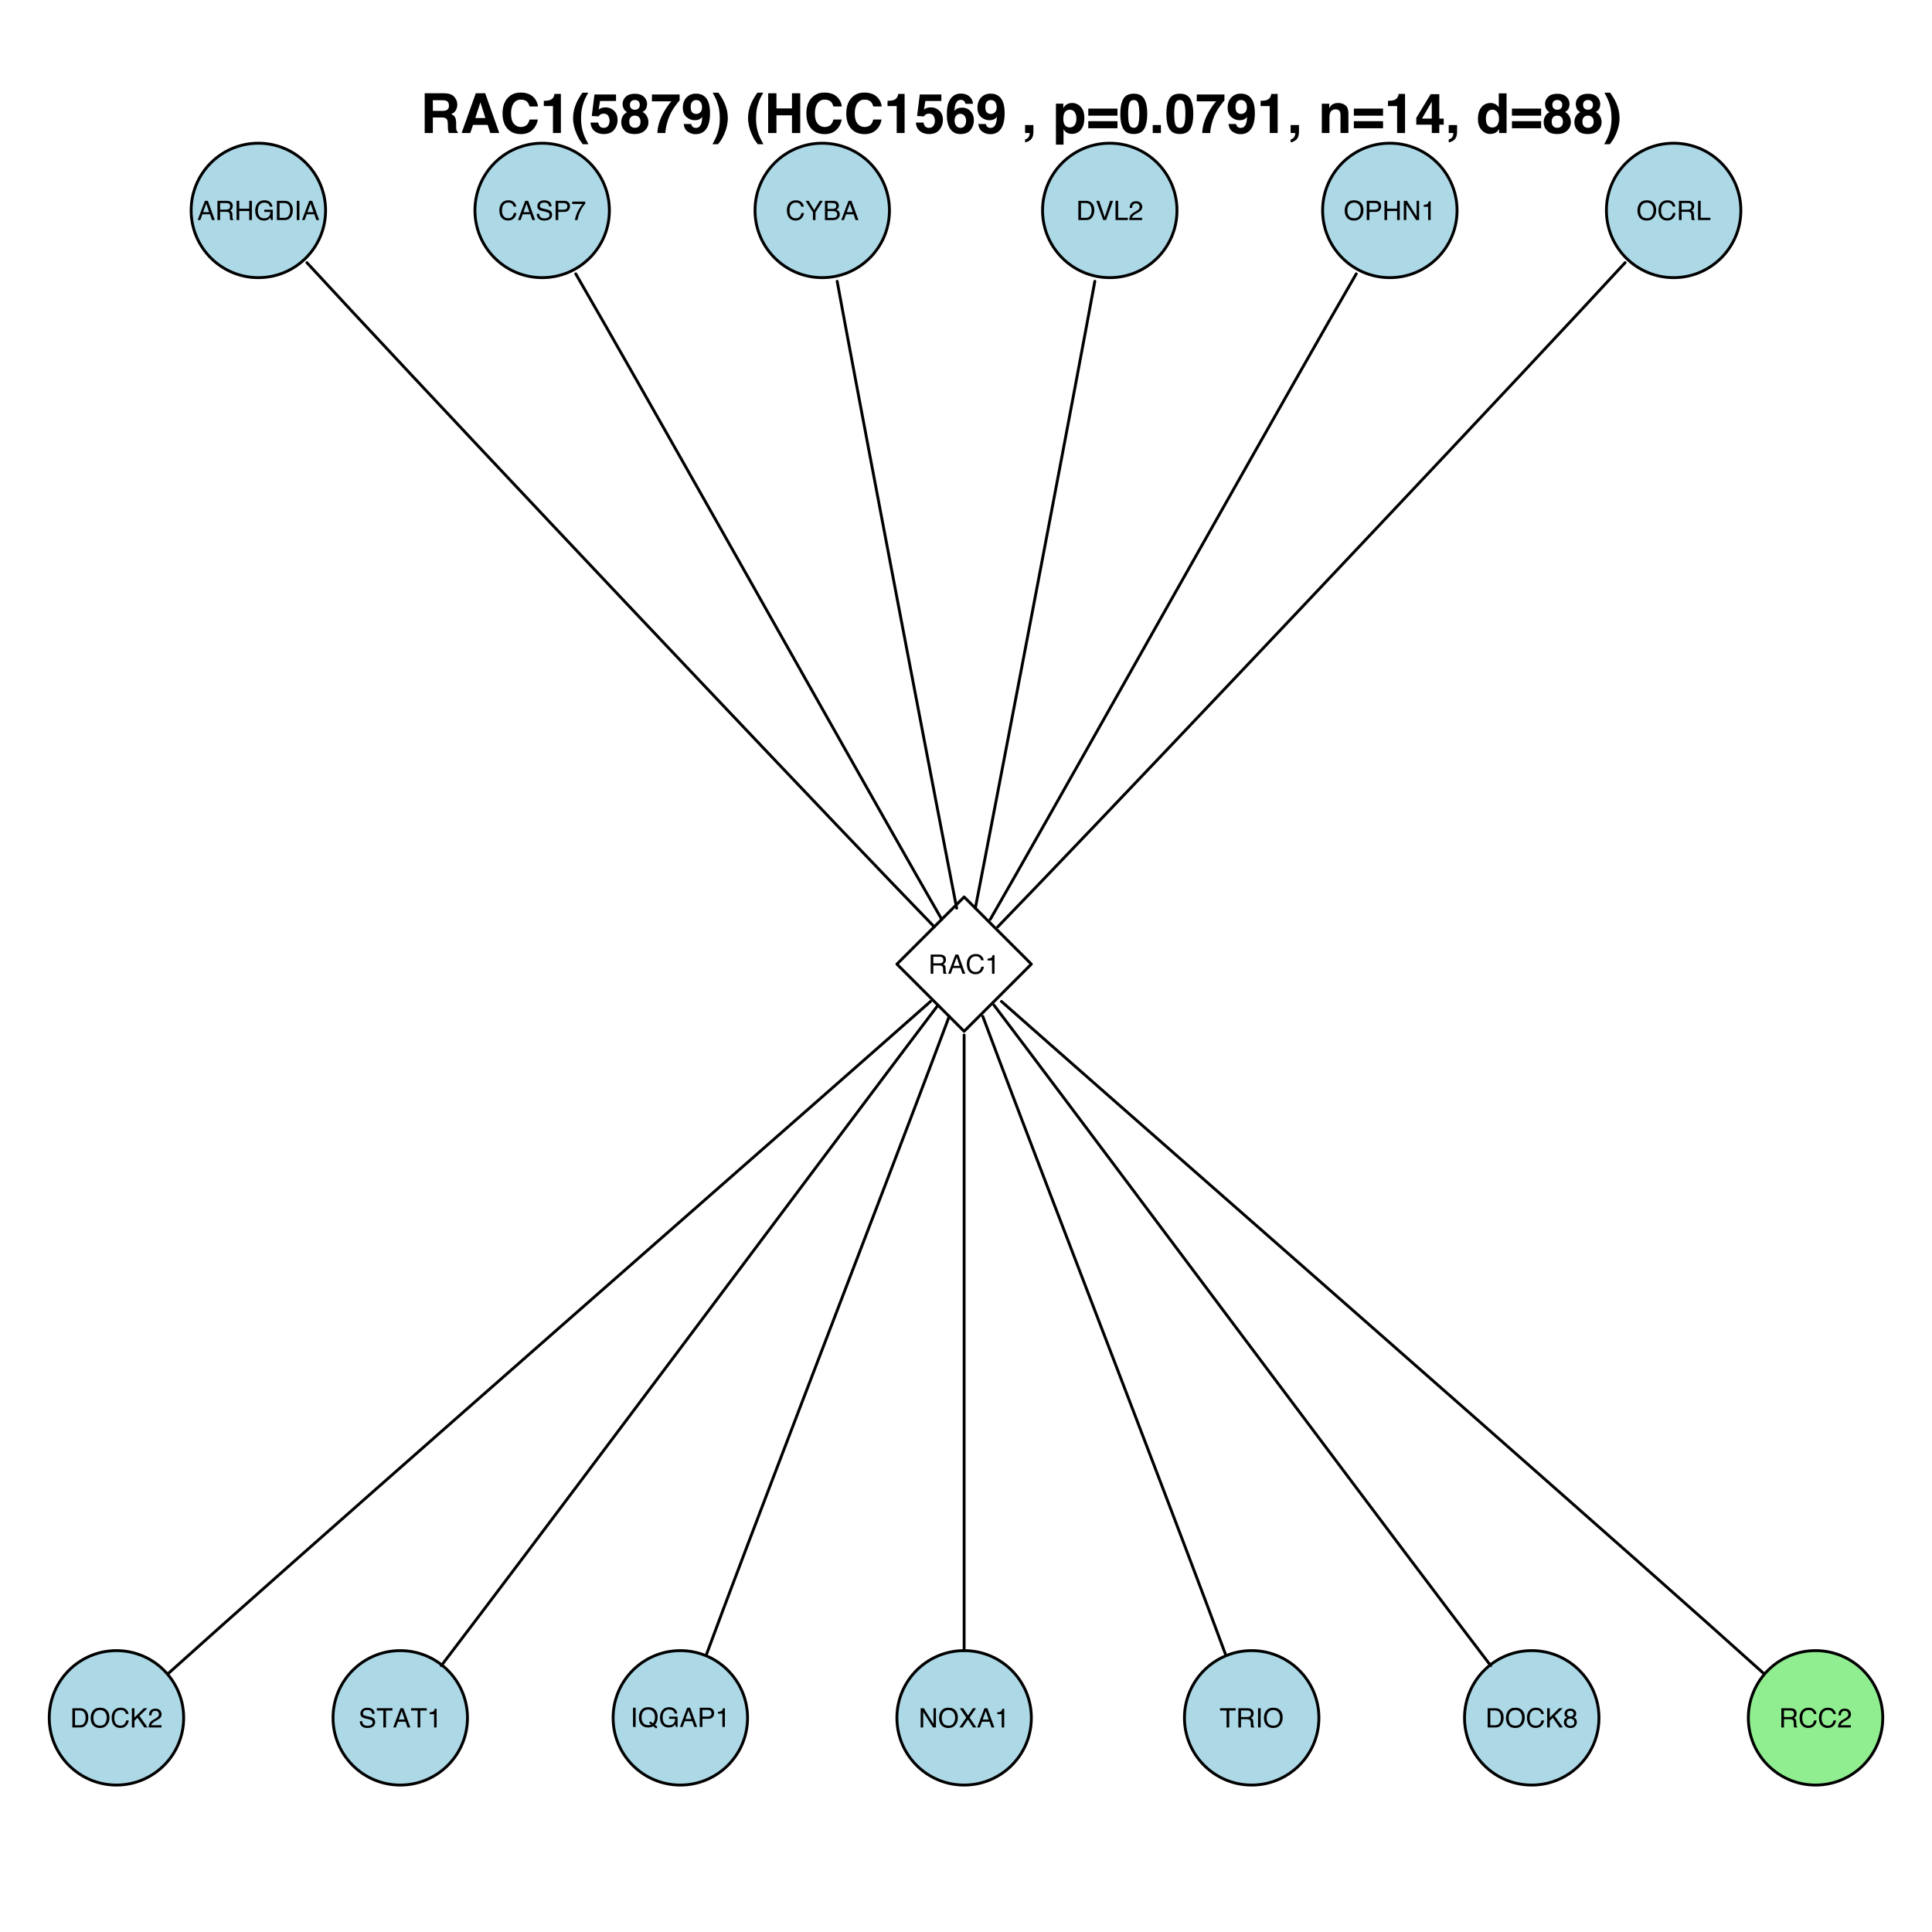 <?xml version="1.0" encoding="UTF-8"?>
<svg xmlns="http://www.w3.org/2000/svg" xmlns:xlink="http://www.w3.org/1999/xlink" width="504pt" height="504pt" viewBox="0 0 504 504" version="1.1">
<defs>
<g>
<symbol overflow="visible" id="glyph0-0">
<path style="stroke:none;" d="M 0.219 0 L 0.219 -5.016 L 4.219 -5.016 L 4.219 0 Z M 3.578 -0.625 L 3.578 -4.391 L 0.859 -4.391 L 0.859 -0.625 Z "/>
</symbol>
<symbol overflow="visible" id="glyph0-1">
<path style="stroke:none;" d="M 3.109 -2.062 L 2.344 -4.281 L 1.531 -2.062 Z M 2 -5.016 L 2.766 -5.016 L 4.578 0 L 3.844 0 L 3.328 -1.5 L 1.344 -1.5 L 0.797 0 L 0.109 0 Z M 2.344 -5.016 Z "/>
</symbol>
<symbol overflow="visible" id="glyph0-2">
<path style="stroke:none;" d="M 2.875 -2.719 C 3.188 -2.719 3.438 -2.781 3.625 -2.906 C 3.812 -3.039 3.906 -3.273 3.906 -3.609 C 3.906 -3.961 3.773 -4.203 3.516 -4.328 C 3.379 -4.398 3.191 -4.438 2.953 -4.438 L 1.297 -4.438 L 1.297 -2.719 Z M 0.609 -5.016 L 2.938 -5.016 C 3.32 -5.016 3.641 -4.961 3.891 -4.859 C 4.359 -4.641 4.594 -4.242 4.594 -3.672 C 4.594 -3.367 4.531 -3.117 4.406 -2.922 C 4.281 -2.734 4.109 -2.582 3.891 -2.469 C 4.086 -2.383 4.234 -2.273 4.328 -2.141 C 4.43 -2.016 4.488 -1.805 4.5 -1.516 L 4.516 -0.844 C 4.523 -0.656 4.539 -0.516 4.562 -0.422 C 4.602 -0.266 4.676 -0.16 4.781 -0.109 L 4.781 0 L 3.953 0 C 3.93 -0.039 3.91 -0.094 3.891 -0.156 C 3.879 -0.227 3.867 -0.363 3.859 -0.562 L 3.828 -1.406 C 3.805 -1.727 3.68 -1.945 3.453 -2.062 C 3.328 -2.125 3.125 -2.156 2.844 -2.156 L 1.297 -2.156 L 1.297 0 L 0.609 0 Z "/>
</symbol>
<symbol overflow="visible" id="glyph0-3">
<path style="stroke:none;" d="M 0.547 -5.016 L 1.234 -5.016 L 1.234 -2.953 L 3.844 -2.953 L 3.844 -5.016 L 4.531 -5.016 L 4.531 0 L 3.844 0 L 3.844 -2.344 L 1.234 -2.344 L 1.234 0 L 0.547 0 Z "/>
</symbol>
<symbol overflow="visible" id="glyph0-4">
<path style="stroke:none;" d="M 2.703 -5.156 C 3.172 -5.156 3.578 -5.062 3.922 -4.875 C 4.422 -4.613 4.727 -4.156 4.844 -3.5 L 4.172 -3.5 C 4.086 -3.863 3.914 -4.129 3.656 -4.297 C 3.406 -4.461 3.082 -4.547 2.688 -4.547 C 2.219 -4.547 1.82 -4.367 1.5 -4.016 C 1.188 -3.672 1.031 -3.156 1.031 -2.469 C 1.031 -1.875 1.16 -1.391 1.422 -1.016 C 1.691 -0.641 2.117 -0.453 2.703 -0.453 C 3.16 -0.453 3.535 -0.582 3.828 -0.844 C 4.129 -1.102 4.285 -1.531 4.297 -2.125 L 2.719 -2.125 L 2.719 -2.688 L 4.922 -2.688 L 4.922 0 L 4.484 0 L 4.328 -0.641 C 4.098 -0.391 3.895 -0.219 3.719 -0.125 C 3.414 0.051 3.035 0.141 2.578 0.141 C 1.984 0.141 1.473 -0.051 1.047 -0.438 C 0.578 -0.926 0.344 -1.594 0.344 -2.438 C 0.344 -3.27 0.566 -3.938 1.016 -4.438 C 1.453 -4.914 2.016 -5.156 2.703 -5.156 Z M 2.594 -5.156 Z "/>
</symbol>
<symbol overflow="visible" id="glyph0-5">
<path style="stroke:none;" d="M 2.469 -0.578 C 2.695 -0.578 2.883 -0.602 3.031 -0.656 C 3.289 -0.738 3.504 -0.91 3.672 -1.172 C 3.805 -1.367 3.906 -1.625 3.969 -1.938 C 4 -2.133 4.016 -2.312 4.016 -2.469 C 4.016 -3.094 3.891 -3.578 3.641 -3.922 C 3.398 -4.266 3.004 -4.438 2.453 -4.438 L 1.25 -4.438 L 1.25 -0.578 Z M 0.562 -5.016 L 2.594 -5.016 C 3.289 -5.016 3.828 -4.77 4.203 -4.281 C 4.547 -3.844 4.719 -3.281 4.719 -2.594 C 4.719 -2.051 4.613 -1.566 4.406 -1.141 C 4.062 -0.379 3.457 0 2.594 0 L 0.562 0 Z "/>
</symbol>
<symbol overflow="visible" id="glyph0-6">
<path style="stroke:none;" d="M 0.688 -5.016 L 1.375 -5.016 L 1.375 0 L 0.688 0 Z "/>
</symbol>
<symbol overflow="visible" id="glyph0-7">
<path style="stroke:none;" d="M 2.656 -5.156 C 3.289 -5.156 3.781 -4.988 4.125 -4.656 C 4.477 -4.32 4.676 -3.941 4.719 -3.516 L 4.047 -3.516 C 3.973 -3.836 3.82 -4.094 3.594 -4.281 C 3.375 -4.469 3.062 -4.562 2.656 -4.562 C 2.164 -4.562 1.766 -4.391 1.453 -4.047 C 1.148 -3.703 1 -3.172 1 -2.453 C 1 -1.859 1.133 -1.379 1.406 -1.016 C 1.688 -0.648 2.098 -0.469 2.641 -0.469 C 3.141 -0.469 3.52 -0.66 3.781 -1.047 C 3.926 -1.242 4.031 -1.508 4.094 -1.844 L 4.766 -1.844 C 4.703 -1.312 4.504 -0.867 4.172 -0.516 C 3.773 -0.086 3.238 0.125 2.562 0.125 C 1.977 0.125 1.488 -0.051 1.094 -0.406 C 0.57 -0.863 0.312 -1.582 0.312 -2.562 C 0.312 -3.301 0.504 -3.91 0.891 -4.391 C 1.316 -4.898 1.906 -5.156 2.656 -5.156 Z M 2.516 -5.156 Z "/>
</symbol>
<symbol overflow="visible" id="glyph0-8">
<path style="stroke:none;" d="M 0.984 -1.625 C 0.992 -1.332 1.055 -1.098 1.172 -0.922 C 1.398 -0.586 1.801 -0.422 2.375 -0.422 C 2.625 -0.422 2.852 -0.457 3.062 -0.531 C 3.469 -0.676 3.672 -0.93 3.672 -1.297 C 3.672 -1.566 3.586 -1.758 3.422 -1.875 C 3.242 -1.988 2.973 -2.086 2.609 -2.172 L 1.922 -2.328 C 1.484 -2.43 1.172 -2.539 0.984 -2.656 C 0.66 -2.875 0.5 -3.191 0.5 -3.609 C 0.5 -4.055 0.656 -4.422 0.969 -4.703 C 1.281 -4.992 1.723 -5.141 2.297 -5.141 C 2.828 -5.141 3.273 -5.016 3.641 -4.766 C 4.004 -4.516 4.188 -4.109 4.188 -3.547 L 3.562 -3.547 C 3.52 -3.816 3.445 -4.023 3.344 -4.172 C 3.133 -4.43 2.781 -4.562 2.281 -4.562 C 1.875 -4.562 1.582 -4.473 1.406 -4.297 C 1.238 -4.129 1.156 -3.938 1.156 -3.719 C 1.156 -3.469 1.254 -3.285 1.453 -3.172 C 1.586 -3.098 1.895 -3.008 2.375 -2.906 L 3.078 -2.75 C 3.41 -2.664 3.672 -2.555 3.859 -2.422 C 4.18 -2.191 4.344 -1.852 4.344 -1.406 C 4.344 -0.852 4.141 -0.457 3.734 -0.219 C 3.328 0.02 2.859 0.141 2.328 0.141 C 1.703 0.141 1.211 -0.016 0.859 -0.328 C 0.504 -0.648 0.332 -1.082 0.344 -1.625 Z M 2.359 -5.156 Z "/>
</symbol>
<symbol overflow="visible" id="glyph0-9">
<path style="stroke:none;" d="M 0.594 -5.016 L 2.859 -5.016 C 3.305 -5.016 3.664 -4.891 3.938 -4.641 C 4.207 -4.391 4.344 -4.035 4.344 -3.578 C 4.344 -3.191 4.219 -2.852 3.969 -2.562 C 3.727 -2.27 3.359 -2.125 2.859 -2.125 L 1.281 -2.125 L 1.281 0 L 0.594 0 Z M 3.656 -3.578 C 3.656 -3.941 3.52 -4.191 3.25 -4.328 C 3.102 -4.398 2.895 -4.438 2.625 -4.438 L 1.281 -4.438 L 1.281 -2.703 L 2.625 -2.703 C 2.938 -2.703 3.188 -2.766 3.375 -2.891 C 3.562 -3.023 3.656 -3.254 3.656 -3.578 Z "/>
</symbol>
<symbol overflow="visible" id="glyph0-10">
<path style="stroke:none;" d="M 3.656 -4.812 L 3.656 -4.281 C 3.5 -4.125 3.289 -3.852 3.031 -3.469 C 2.77 -3.094 2.539 -2.688 2.344 -2.25 C 2.145 -1.82 1.992 -1.438 1.891 -1.094 C 1.828 -0.863 1.742 -0.5 1.641 0 L 0.953 0 C 1.109 -0.938 1.453 -1.867 1.984 -2.797 C 2.297 -3.336 2.625 -3.801 2.969 -4.188 L 0.25 -4.188 L 0.25 -4.812 Z "/>
</symbol>
<symbol overflow="visible" id="glyph0-11">
<path style="stroke:none;" d="M 0.141 -5.016 L 0.938 -5.016 L 2.375 -2.609 L 3.828 -5.016 L 4.625 -5.016 L 2.719 -2.031 L 2.719 0 L 2.047 0 L 2.047 -2.031 Z M 2.391 -5.016 Z "/>
</symbol>
<symbol overflow="visible" id="glyph0-12">
<path style="stroke:none;" d="M 2.422 -2.906 C 2.703 -2.906 2.926 -2.941 3.094 -3.016 C 3.344 -3.141 3.469 -3.363 3.469 -3.688 C 3.469 -4.02 3.332 -4.242 3.062 -4.359 C 2.914 -4.422 2.691 -4.453 2.391 -4.453 L 1.188 -4.453 L 1.188 -2.906 Z M 2.656 -0.578 C 3.07 -0.578 3.367 -0.695 3.547 -0.938 C 3.648 -1.094 3.703 -1.281 3.703 -1.5 C 3.703 -1.863 3.539 -2.113 3.219 -2.25 C 3.039 -2.312 2.812 -2.344 2.531 -2.344 L 1.188 -2.344 L 1.188 -0.578 Z M 0.516 -5.016 L 2.672 -5.016 C 3.266 -5.016 3.68 -4.844 3.922 -4.5 C 4.066 -4.289 4.141 -4.051 4.141 -3.781 C 4.141 -3.457 4.051 -3.195 3.875 -3 C 3.781 -2.895 3.645 -2.797 3.469 -2.703 C 3.727 -2.609 3.922 -2.5 4.047 -2.375 C 4.273 -2.156 4.391 -1.852 4.391 -1.469 C 4.391 -1.145 4.285 -0.852 4.078 -0.594 C 3.773 -0.195 3.297 0 2.641 0 L 0.516 0 Z "/>
</symbol>
<symbol overflow="visible" id="glyph0-13">
<path style="stroke:none;" d="M 0.938 -5.016 L 2.375 -0.75 L 3.797 -5.016 L 4.562 -5.016 L 2.734 0 L 2 0 L 0.172 -5.016 Z "/>
</symbol>
<symbol overflow="visible" id="glyph0-14">
<path style="stroke:none;" d="M 0.531 -5.016 L 1.219 -5.016 L 1.219 -0.594 L 3.75 -0.594 L 3.75 0 L 0.531 0 Z "/>
</symbol>
<symbol overflow="visible" id="glyph0-15">
<path style="stroke:none;" d="M 0.219 0 C 0.238 -0.414 0.32 -0.781 0.469 -1.094 C 0.625 -1.406 0.926 -1.691 1.375 -1.953 L 2.031 -2.328 C 2.32 -2.504 2.523 -2.648 2.641 -2.766 C 2.828 -2.953 2.922 -3.172 2.922 -3.422 C 2.922 -3.703 2.832 -3.926 2.656 -4.094 C 2.488 -4.258 2.266 -4.344 1.984 -4.344 C 1.555 -4.344 1.266 -4.188 1.109 -3.875 C 1.023 -3.695 0.977 -3.457 0.969 -3.156 L 0.344 -3.156 C 0.344 -3.582 0.422 -3.93 0.578 -4.203 C 0.836 -4.672 1.305 -4.906 1.984 -4.906 C 2.547 -4.906 2.957 -4.754 3.219 -4.453 C 3.477 -4.148 3.609 -3.816 3.609 -3.453 C 3.609 -3.055 3.469 -2.719 3.188 -2.438 C 3.031 -2.281 2.742 -2.086 2.328 -1.859 L 1.859 -1.594 C 1.641 -1.469 1.469 -1.348 1.344 -1.234 C 1.113 -1.035 0.969 -0.816 0.906 -0.578 L 3.578 -0.578 L 3.578 0 Z "/>
</symbol>
<symbol overflow="visible" id="glyph0-16">
<path style="stroke:none;" d="M 2.703 -5.156 C 3.586 -5.156 4.242 -4.867 4.672 -4.297 C 5.004 -3.859 5.172 -3.289 5.172 -2.594 C 5.172 -1.844 4.977 -1.223 4.594 -0.734 C 4.145 -0.148 3.508 0.141 2.688 0.141 C 1.914 0.141 1.305 -0.113 0.859 -0.625 C 0.473 -1.113 0.281 -1.734 0.281 -2.484 C 0.281 -3.16 0.445 -3.742 0.781 -4.234 C 1.207 -4.848 1.848 -5.156 2.703 -5.156 Z M 2.766 -0.469 C 3.367 -0.469 3.801 -0.68 4.062 -1.109 C 4.332 -1.535 4.469 -2.031 4.469 -2.594 C 4.469 -3.176 4.312 -3.645 4 -4 C 3.695 -4.363 3.273 -4.547 2.734 -4.547 C 2.223 -4.547 1.801 -4.367 1.469 -4.016 C 1.145 -3.66 0.984 -3.133 0.984 -2.438 C 0.984 -1.883 1.125 -1.414 1.406 -1.031 C 1.688 -0.656 2.141 -0.469 2.766 -0.469 Z M 2.719 -5.156 Z "/>
</symbol>
<symbol overflow="visible" id="glyph0-17">
<path style="stroke:none;" d="M 0.531 -5.016 L 1.344 -5.016 L 3.875 -0.953 L 3.875 -5.016 L 4.516 -5.016 L 4.516 0 L 3.75 0 L 1.188 -4.062 L 1.188 0 L 0.531 0 Z M 2.484 -5.016 Z "/>
</symbol>
<symbol overflow="visible" id="glyph0-18">
<path style="stroke:none;" d="M 0.672 -3.469 L 0.672 -3.938 C 1.117 -3.977 1.426 -4.051 1.594 -4.156 C 1.77 -4.258 1.906 -4.5 2 -4.875 L 2.484 -4.875 L 2.484 0 L 1.828 0 L 1.828 -3.469 Z "/>
</symbol>
<symbol overflow="visible" id="glyph0-19">
<path style="stroke:none;" d="M 0.531 -5.016 L 1.203 -5.016 L 1.203 -2.578 L 3.641 -5.016 L 4.578 -5.016 L 2.5 -3 L 4.641 0 L 3.75 0 L 2 -2.516 L 1.203 -1.75 L 1.203 0 L 0.531 0 Z "/>
</symbol>
<symbol overflow="visible" id="glyph0-20">
<path style="stroke:none;" d="M 4.188 -5.016 L 4.188 -4.422 L 2.5 -4.422 L 2.5 0 L 1.812 0 L 1.812 -4.422 L 0.109 -4.422 L 0.109 -5.016 Z "/>
</symbol>
<symbol overflow="visible" id="glyph0-21">
<path style="stroke:none;" d="M 5.125 -0.016 L 4.781 0.406 L 4.016 -0.188 C 3.828 -0.082 3.625 -0.004 3.406 0.047 C 3.188 0.109 2.945 0.141 2.688 0.141 C 1.906 0.141 1.297 -0.113 0.859 -0.625 C 0.473 -1.113 0.281 -1.734 0.281 -2.484 C 0.281 -3.16 0.445 -3.742 0.781 -4.234 C 1.207 -4.848 1.848 -5.156 2.703 -5.156 C 3.586 -5.156 4.242 -4.867 4.672 -4.297 C 5.004 -3.859 5.172 -3.289 5.172 -2.594 C 5.172 -2.27 5.129 -1.961 5.047 -1.672 C 4.93 -1.211 4.727 -0.836 4.438 -0.547 Z M 2.766 -0.469 C 2.91 -0.469 3.047 -0.473 3.172 -0.484 C 3.297 -0.504 3.398 -0.547 3.484 -0.609 L 2.938 -1.031 L 3.281 -1.453 L 3.938 -0.953 C 4.145 -1.18 4.285 -1.441 4.359 -1.734 C 4.43 -2.035 4.469 -2.32 4.469 -2.594 C 4.469 -3.176 4.312 -3.645 4 -4 C 3.695 -4.363 3.273 -4.547 2.734 -4.547 C 2.191 -4.547 1.766 -4.375 1.453 -4.031 C 1.141 -3.688 0.984 -3.156 0.984 -2.438 C 0.984 -1.832 1.133 -1.352 1.438 -1 C 1.738 -0.645 2.18 -0.469 2.766 -0.469 Z "/>
</symbol>
<symbol overflow="visible" id="glyph0-22">
<path style="stroke:none;" d="M 0.969 0 L 0.141 0 L 1.938 -2.578 L 0.25 -5.016 L 1.109 -5.016 L 2.391 -3.094 L 3.656 -5.016 L 4.469 -5.016 L 2.781 -2.578 L 4.547 0 L 3.703 0 L 2.359 -2.062 Z "/>
</symbol>
<symbol overflow="visible" id="glyph0-23">
<path style="stroke:none;" d="M 1.906 -2.844 C 2.176 -2.844 2.383 -2.914 2.531 -3.062 C 2.688 -3.219 2.766 -3.398 2.766 -3.609 C 2.766 -3.797 2.691 -3.961 2.547 -4.109 C 2.398 -4.266 2.18 -4.344 1.891 -4.344 C 1.586 -4.344 1.367 -4.266 1.234 -4.109 C 1.109 -3.961 1.047 -3.785 1.047 -3.578 C 1.047 -3.348 1.129 -3.164 1.297 -3.031 C 1.473 -2.906 1.676 -2.844 1.906 -2.844 Z M 1.938 -0.422 C 2.227 -0.422 2.469 -0.492 2.656 -0.641 C 2.844 -0.797 2.938 -1.031 2.938 -1.344 C 2.938 -1.656 2.836 -1.895 2.641 -2.062 C 2.453 -2.227 2.203 -2.312 1.891 -2.312 C 1.598 -2.312 1.359 -2.227 1.172 -2.062 C 0.992 -1.895 0.906 -1.66 0.906 -1.359 C 0.906 -1.109 0.988 -0.891 1.156 -0.703 C 1.32 -0.516 1.582 -0.422 1.938 -0.422 Z M 1.062 -2.609 C 0.895 -2.68 0.766 -2.766 0.672 -2.859 C 0.484 -3.047 0.391 -3.285 0.391 -3.578 C 0.391 -3.941 0.52 -4.254 0.781 -4.516 C 1.051 -4.773 1.43 -4.906 1.922 -4.906 C 2.391 -4.906 2.754 -4.781 3.016 -4.531 C 3.285 -4.289 3.422 -4.004 3.422 -3.672 C 3.422 -3.367 3.344 -3.117 3.188 -2.922 C 3.102 -2.816 2.969 -2.711 2.781 -2.609 C 2.988 -2.516 3.148 -2.41 3.266 -2.297 C 3.484 -2.066 3.594 -1.77 3.594 -1.406 C 3.594 -0.977 3.445 -0.613 3.156 -0.312 C 2.863 -0.008 2.453 0.141 1.922 0.141 C 1.453 0.141 1.051 0.008 0.719 -0.25 C 0.383 -0.508 0.219 -0.883 0.219 -1.375 C 0.219 -1.664 0.289 -1.914 0.438 -2.125 C 0.582 -2.332 0.789 -2.492 1.062 -2.609 Z "/>
</symbol>
<symbol overflow="visible" id="glyph1-0">
<path style="stroke:none;" d="M 1.078 0 L 1.078 -10.375 L 9.438 -10.375 L 9.438 0 Z M 8.141 -1.297 L 8.141 -9.078 L 2.375 -9.078 L 2.375 -1.297 Z "/>
</symbol>
<symbol overflow="visible" id="glyph1-1">
<path style="stroke:none;" d="M 3.266 -8.562 L 3.266 -5.781 L 5.719 -5.781 C 6.207 -5.781 6.57 -5.836 6.812 -5.953 C 7.25 -6.148 7.469 -6.539 7.469 -7.125 C 7.469 -7.75 7.258 -8.172 6.844 -8.391 C 6.602 -8.504 6.25 -8.562 5.781 -8.562 Z M 6.234 -10.375 C 6.961 -10.352 7.52 -10.258 7.906 -10.094 C 8.301 -9.938 8.633 -9.695 8.906 -9.375 C 9.133 -9.113 9.312 -8.82 9.438 -8.5 C 9.57 -8.188 9.641 -7.828 9.641 -7.422 C 9.641 -6.922 9.516 -6.43 9.266 -5.953 C 9.016 -5.484 8.602 -5.148 8.031 -4.953 C 8.508 -4.754 8.848 -4.477 9.047 -4.125 C 9.242 -3.781 9.344 -3.242 9.344 -2.516 L 9.344 -1.812 C 9.344 -1.344 9.363 -1.02 9.406 -0.844 C 9.457 -0.582 9.586 -0.391 9.797 -0.266 L 9.797 0 L 7.422 0 C 7.348 -0.227 7.301 -0.414 7.281 -0.562 C 7.219 -0.844 7.188 -1.141 7.188 -1.453 L 7.172 -2.406 C 7.16 -3.07 7.035 -3.516 6.797 -3.734 C 6.566 -3.953 6.133 -4.062 5.5 -4.062 L 3.266 -4.062 L 3.266 0 L 1.141 0 L 1.141 -10.375 Z "/>
</symbol>
<symbol overflow="visible" id="glyph1-2">
<path style="stroke:none;" d="M 3.938 -3.922 L 6.562 -3.922 L 5.266 -8 Z M 4.062 -10.375 L 6.516 -10.375 L 10.188 0 L 7.844 0 L 7.172 -2.125 L 3.344 -2.125 L 2.625 0 L 0.359 0 Z M 5.281 -10.375 Z "/>
</symbol>
<symbol overflow="visible" id="glyph1-3">
<path style="stroke:none;" d="M 0.641 -5.094 C 0.641 -6.906 1.129 -8.301 2.109 -9.281 C 2.953 -10.133 4.023 -10.562 5.328 -10.562 C 7.066 -10.562 8.344 -9.988 9.156 -8.844 C 9.594 -8.207 9.832 -7.566 9.875 -6.922 L 7.703 -6.922 C 7.555 -7.41 7.375 -7.785 7.156 -8.047 C 6.758 -8.492 6.176 -8.719 5.406 -8.719 C 4.625 -8.719 4.004 -8.398 3.547 -7.766 C 3.086 -7.129 2.859 -6.227 2.859 -5.062 C 2.859 -3.895 3.098 -3.02 3.578 -2.438 C 4.066 -1.863 4.68 -1.578 5.422 -1.578 C 6.18 -1.578 6.758 -1.828 7.156 -2.328 C 7.375 -2.598 7.555 -3 7.703 -3.531 L 9.844 -3.531 C 9.656 -2.406 9.176 -1.488 8.406 -0.781 C 7.633 -0.07 6.645 0.281 5.438 0.281 C 3.945 0.281 2.773 -0.191 1.922 -1.141 C 1.066 -2.109 0.641 -3.426 0.641 -5.094 Z M 5.266 -10.688 Z "/>
</symbol>
<symbol overflow="visible" id="glyph1-4">
<path style="stroke:none;" d="M 1 -7.031 L 1 -8.406 C 1.633 -8.426 2.078 -8.469 2.328 -8.531 C 2.734 -8.613 3.062 -8.789 3.312 -9.062 C 3.488 -9.238 3.617 -9.484 3.703 -9.797 C 3.754 -9.973 3.781 -10.109 3.781 -10.203 L 5.453 -10.203 L 5.453 0 L 3.391 0 L 3.391 -7.031 Z "/>
</symbol>
<symbol overflow="visible" id="glyph1-5">
<path style="stroke:none;" d="M 1.453 -7.75 C 1.816 -8.613 2.359 -9.539 3.078 -10.531 L 4.594 -10.531 L 4.156 -9.75 C 3.562 -8.664 3.148 -7.531 2.922 -6.344 C 2.773 -5.562 2.703 -4.711 2.703 -3.797 C 2.703 -2.359 2.91 -1.039 3.328 0.156 C 3.566 0.875 4 1.789 4.625 2.906 L 3.141 2.906 L 2.641 2.219 C 2.316 1.812 1.973 1.195 1.609 0.375 C 0.953 -1.082 0.625 -2.516 0.625 -3.922 C 0.625 -5.211 0.898 -6.488 1.453 -7.75 Z "/>
</symbol>
<symbol overflow="visible" id="glyph1-6">
<path style="stroke:none;" d="M 2.375 -2.734 C 2.457 -2.297 2.609 -1.957 2.828 -1.719 C 3.055 -1.477 3.383 -1.359 3.812 -1.359 C 4.312 -1.359 4.691 -1.531 4.953 -1.875 C 5.211 -2.227 5.344 -2.672 5.344 -3.203 C 5.344 -3.723 5.219 -4.16 4.969 -4.516 C 4.727 -4.879 4.352 -5.062 3.844 -5.062 C 3.594 -5.062 3.379 -5.031 3.203 -4.969 C 2.891 -4.852 2.656 -4.645 2.5 -4.344 L 0.703 -4.438 L 1.406 -10.062 L 7.031 -10.062 L 7.031 -8.359 L 2.859 -8.359 L 2.5 -6.141 C 2.812 -6.336 3.051 -6.469 3.219 -6.531 C 3.508 -6.645 3.863 -6.703 4.281 -6.703 C 5.125 -6.703 5.859 -6.414 6.484 -5.844 C 7.117 -5.281 7.438 -4.457 7.438 -3.375 C 7.438 -2.426 7.133 -1.582 6.531 -0.844 C 5.926 -0.102 5.02 0.266 3.812 0.266 C 2.844 0.266 2.047 0.004 1.422 -0.516 C 0.797 -1.035 0.445 -1.773 0.375 -2.734 Z "/>
</symbol>
<symbol overflow="visible" id="glyph1-7">
<path style="stroke:none;" d="M 2.469 -2.969 C 2.469 -2.457 2.598 -2.062 2.859 -1.781 C 3.117 -1.508 3.477 -1.375 3.938 -1.375 C 4.395 -1.375 4.754 -1.508 5.016 -1.781 C 5.273 -2.062 5.406 -2.457 5.406 -2.969 C 5.406 -3.488 5.27 -3.879 5 -4.141 C 4.738 -4.41 4.383 -4.547 3.938 -4.547 C 3.477 -4.547 3.117 -4.41 2.859 -4.141 C 2.598 -3.879 2.469 -3.488 2.469 -2.969 Z M 0.375 -2.828 C 0.375 -3.398 0.504 -3.914 0.766 -4.375 C 1.023 -4.844 1.406 -5.195 1.906 -5.438 C 1.414 -5.758 1.098 -6.109 0.953 -6.484 C 0.805 -6.867 0.734 -7.227 0.734 -7.562 C 0.734 -8.312 1.008 -8.945 1.562 -9.469 C 2.125 -9.988 2.914 -10.25 3.938 -10.25 C 4.945 -10.25 5.727 -9.988 6.281 -9.469 C 6.844 -8.945 7.125 -8.312 7.125 -7.562 C 7.125 -7.227 7.051 -6.867 6.906 -6.484 C 6.758 -6.109 6.441 -5.781 5.953 -5.5 C 6.453 -5.219 6.828 -4.844 7.078 -4.375 C 7.336 -3.914 7.469 -3.398 7.469 -2.828 C 7.469 -1.973 7.148 -1.242 6.516 -0.641 C 5.879 -0.035 4.988 0.266 3.844 0.266 C 2.707 0.266 1.844 -0.035 1.25 -0.641 C 0.664 -1.242 0.375 -1.973 0.375 -2.828 Z M 2.641 -7.344 C 2.641 -6.969 2.754 -6.66 2.984 -6.422 C 3.211 -6.191 3.531 -6.078 3.938 -6.078 C 4.344 -6.078 4.656 -6.191 4.875 -6.422 C 5.102 -6.66 5.219 -6.969 5.219 -7.344 C 5.219 -7.75 5.102 -8.062 4.875 -8.281 C 4.656 -8.508 4.344 -8.625 3.938 -8.625 C 3.531 -8.625 3.211 -8.508 2.984 -8.281 C 2.754 -8.062 2.641 -7.75 2.641 -7.344 Z "/>
</symbol>
<symbol overflow="visible" id="glyph1-8">
<path style="stroke:none;" d="M 7.594 -8.5 C 7.289 -8.195 6.875 -7.664 6.344 -6.906 C 5.812 -6.156 5.363 -5.379 5 -4.578 C 4.719 -3.941 4.461 -3.164 4.234 -2.25 C 4.004 -1.332 3.891 -0.582 3.891 0 L 1.797 0 C 1.859 -1.832 2.461 -3.734 3.609 -5.703 C 4.336 -6.93 4.953 -7.785 5.453 -8.266 L 0.359 -8.266 L 0.391 -10.062 L 7.594 -10.062 Z "/>
</symbol>
<symbol overflow="visible" id="glyph1-9">
<path style="stroke:none;" d="M 0.422 -6.609 C 0.422 -7.703 0.738 -8.586 1.375 -9.266 C 2.008 -9.941 2.828 -10.281 3.828 -10.281 C 5.379 -10.281 6.445 -9.594 7.031 -8.219 C 7.352 -7.445 7.516 -6.426 7.516 -5.156 C 7.516 -3.914 7.359 -2.883 7.047 -2.062 C 6.441 -0.488 5.344 0.297 3.75 0.297 C 2.977 0.297 2.285 0.07 1.672 -0.375 C 1.066 -0.832 0.723 -1.492 0.641 -2.359 L 2.625 -2.359 C 2.676 -2.055 2.801 -1.812 3 -1.625 C 3.207 -1.438 3.484 -1.344 3.828 -1.344 C 4.492 -1.344 4.957 -1.711 5.219 -2.453 C 5.363 -2.848 5.457 -3.438 5.5 -4.219 C 5.312 -3.988 5.117 -3.812 4.922 -3.688 C 4.547 -3.457 4.082 -3.344 3.531 -3.344 C 2.719 -3.344 1.992 -3.625 1.359 -4.188 C 0.734 -4.75 0.422 -5.555 0.422 -6.609 Z M 3.969 -4.984 C 4.238 -4.984 4.5 -5.062 4.75 -5.219 C 5.207 -5.508 5.438 -6.016 5.438 -6.734 C 5.438 -7.305 5.301 -7.758 5.031 -8.094 C 4.758 -8.438 4.391 -8.609 3.922 -8.609 C 3.578 -8.609 3.281 -8.516 3.031 -8.328 C 2.656 -8.023 2.469 -7.516 2.469 -6.797 C 2.469 -6.191 2.586 -5.738 2.828 -5.438 C 3.078 -5.133 3.457 -4.984 3.969 -4.984 Z "/>
</symbol>
<symbol overflow="visible" id="glyph1-10">
<path style="stroke:none;" d="M 1.688 -10.531 C 2.406 -9.539 2.945 -8.613 3.312 -7.75 C 3.863 -6.488 4.141 -5.211 4.141 -3.922 C 4.141 -2.516 3.816 -1.082 3.172 0.375 C 2.797 1.195 2.445 1.812 2.125 2.219 L 1.625 2.906 L 0.141 2.906 C 0.766 1.789 1.195 0.875 1.438 0.156 C 1.852 -1.039 2.062 -2.359 2.062 -3.797 C 2.062 -4.711 1.988 -5.562 1.844 -6.344 C 1.613 -7.531 1.203 -8.664 0.609 -9.75 L 0.188 -10.531 Z "/>
</symbol>
<symbol overflow="visible" id="glyph1-11">
<path style="stroke:none;" d=""/>
</symbol>
<symbol overflow="visible" id="glyph1-12">
<path style="stroke:none;" d="M 1.078 0 L 1.078 -10.375 L 3.234 -10.375 L 3.234 -6.422 L 7.281 -6.422 L 7.281 -10.375 L 9.438 -10.375 L 9.438 0 L 7.281 0 L 7.281 -4.625 L 3.234 -4.625 L 3.234 0 Z "/>
</symbol>
<symbol overflow="visible" id="glyph1-13">
<path style="stroke:none;" d="M 2.469 -3.234 C 2.469 -2.68 2.613 -2.227 2.906 -1.875 C 3.195 -1.531 3.57 -1.359 4.031 -1.359 C 4.477 -1.359 4.828 -1.523 5.078 -1.859 C 5.336 -2.203 5.469 -2.641 5.469 -3.172 C 5.469 -3.766 5.32 -4.219 5.031 -4.531 C 4.738 -4.852 4.379 -5.016 3.953 -5.016 C 3.617 -5.016 3.316 -4.91 3.047 -4.703 C 2.66 -4.398 2.469 -3.91 2.469 -3.234 Z M 5.281 -7.625 C 5.281 -7.789 5.219 -7.973 5.094 -8.172 C 4.875 -8.492 4.547 -8.656 4.109 -8.656 C 3.461 -8.656 3 -8.289 2.719 -7.562 C 2.57 -7.156 2.469 -6.555 2.406 -5.766 C 2.656 -6.066 2.941 -6.285 3.266 -6.422 C 3.598 -6.555 3.977 -6.625 4.406 -6.625 C 5.312 -6.625 6.051 -6.316 6.625 -5.703 C 7.207 -5.086 7.5 -4.301 7.5 -3.344 C 7.5 -2.383 7.211 -1.539 6.641 -0.812 C 6.078 -0.094 5.195 0.266 4 0.266 C 2.719 0.266 1.77 -0.27 1.156 -1.344 C 0.688 -2.188 0.453 -3.27 0.453 -4.594 C 0.453 -5.375 0.484 -6.008 0.547 -6.5 C 0.66 -7.363 0.891 -8.082 1.234 -8.656 C 1.523 -9.145 1.906 -9.539 2.375 -9.844 C 2.844 -10.145 3.406 -10.297 4.062 -10.297 C 5.008 -10.297 5.766 -10.051 6.328 -9.562 C 6.891 -9.082 7.207 -8.438 7.281 -7.625 Z "/>
</symbol>
<symbol overflow="visible" id="glyph1-14">
<path style="stroke:none;" d="M 0.828 1.672 C 1.234 1.555 1.531 1.363 1.719 1.094 C 1.906 0.832 2.016 0.469 2.047 0 L 0.828 0 L 0.828 -2.094 L 3 -2.094 L 3 -0.281 C 3 0.039 2.957 0.375 2.875 0.719 C 2.789 1.062 2.633 1.363 2.406 1.625 C 2.156 1.895 1.859 2.098 1.516 2.234 C 1.18 2.367 0.953 2.438 0.828 2.438 Z "/>
</symbol>
<symbol overflow="visible" id="glyph1-15">
<path style="stroke:none;" d="M 6.219 -3.828 C 6.219 -4.422 6.082 -4.941 5.812 -5.391 C 5.539 -5.848 5.102 -6.078 4.5 -6.078 C 3.77 -6.078 3.27 -5.734 3 -5.047 C 2.863 -4.68 2.797 -4.219 2.797 -3.656 C 2.797 -2.77 3.031 -2.145 3.5 -1.781 C 3.781 -1.57 4.113 -1.469 4.5 -1.469 C 5.062 -1.469 5.488 -1.68 5.781 -2.109 C 6.07 -2.535 6.219 -3.109 6.219 -3.828 Z M 5.078 -7.844 C 5.973 -7.844 6.727 -7.508 7.344 -6.844 C 7.969 -6.188 8.281 -5.219 8.281 -3.938 C 8.281 -2.582 7.977 -1.551 7.375 -0.844 C 6.77 -0.133 5.988 0.219 5.031 0.219 C 4.414 0.219 3.91 0.066 3.516 -0.234 C 3.285 -0.41 3.066 -0.66 2.859 -0.984 L 2.859 3.016 L 0.875 3.016 L 0.875 -7.672 L 2.797 -7.672 L 2.797 -6.531 C 3.016 -6.863 3.242 -7.129 3.484 -7.328 C 3.93 -7.672 4.461 -7.844 5.078 -7.844 Z "/>
</symbol>
<symbol overflow="visible" id="glyph1-16">
<path style="stroke:none;" d="M 8.125 -6.375 L 8.125 -4.531 L 0.516 -4.531 L 0.516 -6.375 Z M 8.125 -3.094 L 8.125 -1.25 L 0.516 -1.25 L 0.516 -3.094 Z "/>
</symbol>
<symbol overflow="visible" id="glyph1-17">
<path style="stroke:none;" d="M 2.5 -5 C 2.5 -3.832 2.594 -2.938 2.781 -2.312 C 2.977 -1.688 3.375 -1.375 3.969 -1.375 C 4.562 -1.375 4.953 -1.688 5.141 -2.312 C 5.328 -2.938 5.422 -3.832 5.422 -5 C 5.422 -6.227 5.328 -7.133 5.141 -7.719 C 4.953 -8.312 4.562 -8.609 3.969 -8.609 C 3.375 -8.609 2.977 -8.312 2.781 -7.719 C 2.594 -7.133 2.5 -6.227 2.5 -5 Z M 3.969 -10.266 C 5.27 -10.266 6.18 -9.805 6.703 -8.891 C 7.223 -7.984 7.484 -6.688 7.484 -5 C 7.484 -3.312 7.223 -2.016 6.703 -1.109 C 6.18 -0.203 5.27 0.25 3.969 0.25 C 2.664 0.25 1.754 -0.203 1.234 -1.109 C 0.711 -2.016 0.453 -3.312 0.453 -5 C 0.453 -6.688 0.711 -7.984 1.234 -8.891 C 1.754 -9.805 2.664 -10.266 3.969 -10.266 Z "/>
</symbol>
<symbol overflow="visible" id="glyph1-18">
<path style="stroke:none;" d="M 0.906 -2.094 L 3.031 -2.094 L 3.031 0 L 0.906 0 Z "/>
</symbol>
<symbol overflow="visible" id="glyph1-19">
<path style="stroke:none;" d="M 5.188 -7.844 C 5.977 -7.844 6.625 -7.633 7.125 -7.219 C 7.633 -6.812 7.891 -6.125 7.891 -5.156 L 7.891 0 L 5.828 0 L 5.828 -4.656 C 5.828 -5.062 5.773 -5.375 5.672 -5.594 C 5.473 -5.988 5.098 -6.188 4.547 -6.188 C 3.867 -6.188 3.398 -5.895 3.141 -5.312 C 3.016 -5.008 2.953 -4.625 2.953 -4.156 L 2.953 0 L 0.953 0 L 0.953 -7.656 L 2.891 -7.656 L 2.891 -6.531 C 3.141 -6.926 3.379 -7.211 3.609 -7.391 C 4.023 -7.691 4.551 -7.844 5.188 -7.844 Z M 4.453 -7.875 Z "/>
</symbol>
<symbol overflow="visible" id="glyph1-20">
<path style="stroke:none;" d="M 7.531 -2.188 L 6.375 -2.188 L 6.375 0 L 4.422 0 L 4.422 -2.188 L 0.375 -2.188 L 0.375 -3.953 L 4.125 -10.141 L 6.375 -10.141 L 6.375 -3.766 L 7.531 -3.766 Z M 4.422 -3.766 L 4.422 -8.172 L 1.859 -3.766 Z "/>
</symbol>
<symbol overflow="visible" id="glyph1-21">
<path style="stroke:none;" d="M 3.766 -7.844 C 4.223 -7.844 4.633 -7.738 5 -7.531 C 5.363 -7.332 5.656 -7.055 5.875 -6.703 L 5.875 -10.359 L 7.906 -10.359 L 7.906 0 L 5.969 0 L 5.969 -1.062 C 5.676 -0.602 5.348 -0.27 4.984 -0.062 C 4.617 0.133 4.164 0.234 3.625 0.234 C 2.727 0.234 1.973 -0.125 1.359 -0.844 C 0.742 -1.57 0.438 -2.504 0.438 -3.641 C 0.438 -4.941 0.738 -5.969 1.344 -6.719 C 1.945 -7.469 2.754 -7.844 3.766 -7.844 Z M 4.203 -1.453 C 4.766 -1.453 5.191 -1.66 5.484 -2.078 C 5.785 -2.504 5.938 -3.051 5.938 -3.719 C 5.938 -4.656 5.695 -5.328 5.219 -5.734 C 4.938 -5.973 4.602 -6.094 4.219 -6.094 C 3.625 -6.094 3.191 -5.867 2.922 -5.422 C 2.648 -4.984 2.516 -4.438 2.516 -3.781 C 2.516 -3.07 2.648 -2.504 2.922 -2.078 C 3.203 -1.66 3.629 -1.453 4.203 -1.453 Z "/>
</symbol>
</g>
</defs>
<g id="surface15773">
<rect x="0" y="0" width="504" height="504" style="fill:rgb(100%,100%,100%);fill-opacity:1;stroke:none;"/>
<path style="fill-rule:nonzero;fill:rgb(67.843%,84.706%,90.196%);fill-opacity:1;stroke-width:0.75;stroke-linecap:round;stroke-linejoin:round;stroke:rgb(0%,0%,0%);stroke-opacity:1;stroke-miterlimit:10;" d="M 84.934 54.895 C 84.934 64.578 77.082 72.43 67.398 72.43 C 57.715 72.43 49.863 64.578 49.863 54.895 C 49.863 45.211 57.715 37.359 67.398 37.359 C 77.082 37.359 84.934 45.211 84.934 54.895 "/>
<path style="fill-rule:nonzero;fill:rgb(67.843%,84.706%,90.196%);fill-opacity:1;stroke-width:0.75;stroke-linecap:round;stroke-linejoin:round;stroke:rgb(0%,0%,0%);stroke-opacity:1;stroke-miterlimit:10;" d="M 158.969 54.895 C 158.969 64.578 151.117 72.43 141.434 72.43 C 131.75 72.43 123.898 64.578 123.898 54.895 C 123.898 45.211 131.75 37.359 141.434 37.359 C 151.117 37.359 158.969 45.211 158.969 54.895 "/>
<path style="fill-rule:nonzero;fill:rgb(67.843%,84.706%,90.196%);fill-opacity:1;stroke-width:0.75;stroke-linecap:round;stroke-linejoin:round;stroke:rgb(0%,0%,0%);stroke-opacity:1;stroke-miterlimit:10;" d="M 232.031 54.895 C 232.031 64.578 224.18 72.43 214.496 72.43 C 204.812 72.43 196.961 64.578 196.961 54.895 C 196.961 45.211 204.812 37.359 214.496 37.359 C 224.18 37.359 232.031 45.211 232.031 54.895 "/>
<path style="fill-rule:nonzero;fill:rgb(67.843%,84.706%,90.196%);fill-opacity:1;stroke-width:0.75;stroke-linecap:round;stroke-linejoin:round;stroke:rgb(0%,0%,0%);stroke-opacity:1;stroke-miterlimit:10;" d="M 307.039 54.895 C 307.039 64.578 299.188 72.43 289.504 72.43 C 279.82 72.43 271.969 64.578 271.969 54.895 C 271.969 45.211 279.82 37.359 289.504 37.359 C 299.188 37.359 307.039 45.211 307.039 54.895 "/>
<path style="fill-rule:nonzero;fill:rgb(67.843%,84.706%,90.196%);fill-opacity:1;stroke-width:0.75;stroke-linecap:round;stroke-linejoin:round;stroke:rgb(0%,0%,0%);stroke-opacity:1;stroke-miterlimit:10;" d="M 380.102 54.895 C 380.102 64.578 372.25 72.43 362.566 72.43 C 352.883 72.43 345.031 64.578 345.031 54.895 C 345.031 45.211 352.883 37.359 362.566 37.359 C 372.25 37.359 380.102 45.211 380.102 54.895 "/>
<path style="fill-rule:nonzero;fill:rgb(67.843%,84.706%,90.196%);fill-opacity:1;stroke-width:0.75;stroke-linecap:round;stroke-linejoin:round;stroke:rgb(0%,0%,0%);stroke-opacity:1;stroke-miterlimit:10;" d="M 454.137 54.895 C 454.137 64.578 446.285 72.43 436.602 72.43 C 426.918 72.43 419.066 64.578 419.066 54.895 C 419.066 45.211 426.918 37.359 436.602 37.359 C 446.285 37.359 454.137 45.211 454.137 54.895 "/>
<path style="fill-rule:nonzero;fill:rgb(67.843%,84.706%,90.196%);fill-opacity:1;stroke-width:0.75;stroke-linecap:round;stroke-linejoin:round;stroke:rgb(0%,0%,0%);stroke-opacity:1;stroke-miterlimit:10;" d="M 47.914 448.133 C 47.914 457.816 40.062 465.668 30.379 465.668 C 20.695 465.668 12.844 457.816 12.844 448.133 C 12.844 438.449 20.695 430.598 30.379 430.598 C 40.062 430.598 47.914 438.449 47.914 448.133 "/>
<path style="fill-rule:nonzero;fill:rgb(67.843%,84.706%,90.196%);fill-opacity:1;stroke-width:0.75;stroke-linecap:round;stroke-linejoin:round;stroke:rgb(0%,0%,0%);stroke-opacity:1;stroke-miterlimit:10;" d="M 121.949 448.133 C 121.949 457.816 114.102 465.668 104.414 465.668 C 94.73 465.668 86.879 457.816 86.879 448.133 C 86.879 438.449 94.73 430.598 104.414 430.598 C 114.102 430.598 121.949 438.449 121.949 448.133 "/>
<path style="fill-rule:nonzero;fill:rgb(67.843%,84.706%,90.196%);fill-opacity:1;stroke-width:0.75;stroke-linecap:round;stroke-linejoin:round;stroke:rgb(0%,0%,0%);stroke-opacity:1;stroke-miterlimit:10;" d="M 195.012 448.133 C 195.012 457.816 187.16 465.668 177.477 465.668 C 167.793 465.668 159.941 457.816 159.941 448.133 C 159.941 438.449 167.793 430.598 177.477 430.598 C 187.16 430.598 195.012 438.449 195.012 448.133 "/>
<path style="fill-rule:nonzero;fill:rgb(67.843%,84.706%,90.196%);fill-opacity:1;stroke-width:0.75;stroke-linecap:round;stroke-linejoin:round;stroke:rgb(0%,0%,0%);stroke-opacity:1;stroke-miterlimit:10;" d="M 269.047 448.133 C 269.047 457.816 261.195 465.668 251.512 465.668 C 241.828 465.668 233.977 457.816 233.977 448.133 C 233.977 438.449 241.828 430.598 251.512 430.598 C 261.195 430.598 269.047 438.449 269.047 448.133 "/>
<path style="fill-rule:nonzero;fill:rgb(67.843%,84.706%,90.196%);fill-opacity:1;stroke-width:0.75;stroke-linecap:round;stroke-linejoin:round;stroke:rgb(0%,0%,0%);stroke-opacity:1;stroke-miterlimit:10;" d="M 344.059 448.133 C 344.059 457.816 336.207 465.668 326.523 465.668 C 316.84 465.668 308.988 457.816 308.988 448.133 C 308.988 438.449 316.84 430.598 326.523 430.598 C 336.207 430.598 344.059 438.449 344.059 448.133 "/>
<path style="fill-rule:nonzero;fill:rgb(67.843%,84.706%,90.196%);fill-opacity:1;stroke-width:0.75;stroke-linecap:round;stroke-linejoin:round;stroke:rgb(0%,0%,0%);stroke-opacity:1;stroke-miterlimit:10;" d="M 417.121 448.133 C 417.121 457.816 409.27 465.668 399.586 465.668 C 389.898 465.668 382.051 457.816 382.051 448.133 C 382.051 438.449 389.898 430.598 399.586 430.598 C 409.27 430.598 417.121 438.449 417.121 448.133 "/>
<path style="fill-rule:nonzero;fill:rgb(56.471%,93.333%,56.471%);fill-opacity:1;stroke-width:0.75;stroke-linecap:round;stroke-linejoin:round;stroke:rgb(0%,0%,0%);stroke-opacity:1;stroke-miterlimit:10;" d="M 491.156 448.133 C 491.156 457.816 483.305 465.668 473.621 465.668 C 463.938 465.668 456.086 457.816 456.086 448.133 C 456.086 438.449 463.938 430.598 473.621 430.598 C 483.305 430.598 491.156 438.449 491.156 448.133 "/>
<path style="fill:none;stroke-width:0.75;stroke-linecap:round;stroke-linejoin:round;stroke:rgb(0%,0%,0%);stroke-opacity:1;stroke-miterlimit:10;" d="M 233.977 251.512 L 251.512 233.992 L 269.047 251.512 L 251.512 269.035 L 233.977 251.512 "/>
<g style="fill:rgb(0%,0%,0%);fill-opacity:1;">
  <use xlink:href="#glyph0-1" x="51.453" y="57.402"/>
  <use xlink:href="#glyph0-2" x="56.122" y="57.402"/>
  <use xlink:href="#glyph0-3" x="61.177" y="57.402"/>
  <use xlink:href="#glyph0-4" x="66.232" y="57.402"/>
  <use xlink:href="#glyph0-5" x="71.677" y="57.402"/>
  <use xlink:href="#glyph0-6" x="76.732" y="57.402"/>
  <use xlink:href="#glyph0-1" x="78.677" y="57.402"/>
</g>
<g style="fill:rgb(0%,0%,0%);fill-opacity:1;">
  <use xlink:href="#glyph0-7" x="129.957" y="57.402"/>
  <use xlink:href="#glyph0-1" x="135.012" y="57.402"/>
  <use xlink:href="#glyph0-8" x="139.681" y="57.402"/>
  <use xlink:href="#glyph0-9" x="144.35" y="57.402"/>
  <use xlink:href="#glyph0-10" x="149.019" y="57.402"/>
</g>
<g style="fill:rgb(0%,0%,0%);fill-opacity:1;">
  <use xlink:href="#glyph0-7" x="204.965" y="57.41"/>
  <use xlink:href="#glyph0-11" x="210.02" y="57.41"/>
  <use xlink:href="#glyph0-12" x="214.689" y="57.41"/>
  <use xlink:href="#glyph0-1" x="219.358" y="57.41"/>
</g>
<g style="fill:rgb(0%,0%,0%);fill-opacity:1;">
  <use xlink:href="#glyph0-5" x="280.75" y="57.402"/>
  <use xlink:href="#glyph0-13" x="285.805" y="57.402"/>
  <use xlink:href="#glyph0-14" x="290.474" y="57.402"/>
  <use xlink:href="#glyph0-15" x="294.367" y="57.402"/>
</g>
<g style="fill:rgb(0%,0%,0%);fill-opacity:1;">
  <use xlink:href="#glyph0-16" x="350.508" y="57.402"/>
  <use xlink:href="#glyph0-9" x="355.953" y="57.402"/>
  <use xlink:href="#glyph0-3" x="360.622" y="57.402"/>
  <use xlink:href="#glyph0-17" x="365.677" y="57.402"/>
  <use xlink:href="#glyph0-18" x="370.732" y="57.402"/>
</g>
<g style="fill:rgb(0%,0%,0%);fill-opacity:1;">
  <use xlink:href="#glyph0-16" x="426.879" y="57.402"/>
  <use xlink:href="#glyph0-7" x="432.324" y="57.402"/>
  <use xlink:href="#glyph0-2" x="437.379" y="57.402"/>
  <use xlink:href="#glyph0-14" x="442.434" y="57.402"/>
</g>
<g style="fill:rgb(0%,0%,0%);fill-opacity:1;">
  <use xlink:href="#glyph0-2" x="242.176" y="254.027"/>
  <use xlink:href="#glyph0-1" x="247.231" y="254.027"/>
  <use xlink:href="#glyph0-7" x="251.9" y="254.027"/>
  <use xlink:href="#glyph0-18" x="256.955" y="254.027"/>
</g>
<g style="fill:rgb(0%,0%,0%);fill-opacity:1;">
  <use xlink:href="#glyph0-5" x="18.32" y="450.641"/>
  <use xlink:href="#glyph0-16" x="23.375" y="450.641"/>
  <use xlink:href="#glyph0-7" x="28.82" y="450.641"/>
  <use xlink:href="#glyph0-19" x="33.875" y="450.641"/>
  <use xlink:href="#glyph0-15" x="38.544" y="450.641"/>
</g>
<g style="fill:rgb(0%,0%,0%);fill-opacity:1;">
  <use xlink:href="#glyph0-8" x="93.523" y="450.641"/>
  <use xlink:href="#glyph0-20" x="98.192" y="450.641"/>
  <use xlink:href="#glyph0-1" x="102.468" y="450.641"/>
  <use xlink:href="#glyph0-20" x="107.137" y="450.641"/>
  <use xlink:href="#glyph0-18" x="111.413" y="450.641"/>
</g>
<g style="fill:rgb(0%,0%,0%);fill-opacity:1;">
  <use xlink:href="#glyph0-6" x="164.445" y="450.508"/>
  <use xlink:href="#glyph0-21" x="166.39" y="450.508"/>
  <use xlink:href="#glyph0-4" x="171.835" y="450.508"/>
  <use xlink:href="#glyph0-1" x="177.28" y="450.508"/>
  <use xlink:href="#glyph0-9" x="181.949" y="450.508"/>
  <use xlink:href="#glyph0-18" x="186.618" y="450.508"/>
</g>
<g style="fill:rgb(0%,0%,0%);fill-opacity:1;">
  <use xlink:href="#glyph0-17" x="239.645" y="450.641"/>
  <use xlink:href="#glyph0-16" x="244.7" y="450.641"/>
  <use xlink:href="#glyph0-22" x="250.145" y="450.641"/>
  <use xlink:href="#glyph0-1" x="254.813" y="450.641"/>
  <use xlink:href="#glyph0-18" x="259.482" y="450.641"/>
</g>
<g style="fill:rgb(0%,0%,0%);fill-opacity:1;">
  <use xlink:href="#glyph0-20" x="318.164" y="450.641"/>
  <use xlink:href="#glyph0-2" x="322.44" y="450.641"/>
  <use xlink:href="#glyph0-6" x="327.495" y="450.641"/>
  <use xlink:href="#glyph0-16" x="329.44" y="450.641"/>
</g>
<g style="fill:rgb(0%,0%,0%);fill-opacity:1;">
  <use xlink:href="#glyph0-5" x="387.527" y="450.641"/>
  <use xlink:href="#glyph0-16" x="392.583" y="450.641"/>
  <use xlink:href="#glyph0-7" x="398.027" y="450.641"/>
  <use xlink:href="#glyph0-19" x="403.083" y="450.641"/>
  <use xlink:href="#glyph0-23" x="407.751" y="450.641"/>
</g>
<g style="fill:rgb(0%,0%,0%);fill-opacity:1;">
  <use xlink:href="#glyph0-2" x="464.09" y="450.648"/>
  <use xlink:href="#glyph0-7" x="469.145" y="450.648"/>
  <use xlink:href="#glyph0-7" x="474.2" y="450.648"/>
  <use xlink:href="#glyph0-15" x="479.255" y="450.648"/>
</g>
<path style="fill:none;stroke-width:0.75;stroke-linecap:round;stroke-linejoin:round;stroke:rgb(0%,0%,0%);stroke-opacity:1;stroke-miterlimit:10;" d="M 80.062 68.523 L 92.113 81.52 L 107.277 97.754 L 124.742 116.371 L 143.703 136.516 L 163.352 157.34 L 182.887 177.988 L 201.496 197.609 L 218.375 215.352 L 232.719 230.359 L 243.719 241.781 "/>
<path style="fill:none;stroke-width:0.75;stroke-linecap:round;stroke-linejoin:round;stroke:rgb(0%,0%,0%);stroke-opacity:1;stroke-miterlimit:10;" d="M 150.199 71.441 L 157.582 84.277 L 166.582 100.074 L 176.773 118.055 L 187.734 137.441 L 199.031 157.461 L 210.238 177.336 L 220.934 196.285 L 230.688 213.535 L 239.074 228.312 L 245.668 239.832 "/>
<path style="fill:none;stroke-width:0.75;stroke-linecap:round;stroke-linejoin:round;stroke:rgb(0%,0%,0%);stroke-opacity:1;stroke-miterlimit:10;" d="M 218.391 73.387 L 220.738 86.008 L 223.598 101.234 L 226.844 118.398 L 230.348 136.836 L 233.977 155.879 L 237.609 174.867 L 241.113 193.129 L 244.359 210 L 247.219 224.816 L 249.566 236.914 "/>
<path style="fill:none;stroke-width:0.75;stroke-linecap:round;stroke-linejoin:round;stroke:rgb(0%,0%,0%);stroke-opacity:1;stroke-miterlimit:10;" d="M 285.609 73.387 L 283.262 86.008 L 280.402 101.234 L 277.156 118.398 L 273.652 136.836 L 270.023 155.879 L 266.391 174.867 L 262.887 193.129 L 259.641 210 L 256.781 224.816 L 254.434 236.914 "/>
<path style="fill:none;stroke-width:0.75;stroke-linecap:round;stroke-linejoin:round;stroke:rgb(0%,0%,0%);stroke-opacity:1;stroke-miterlimit:10;" d="M 353.801 71.441 L 346.418 84.277 L 337.418 100.074 L 327.227 118.055 L 316.266 137.441 L 304.969 157.461 L 293.762 177.336 L 283.066 196.285 L 273.312 213.535 L 264.926 228.312 L 258.332 239.832 "/>
<path style="fill:none;stroke-width:0.75;stroke-linecap:round;stroke-linejoin:round;stroke:rgb(0%,0%,0%);stroke-opacity:1;stroke-miterlimit:10;" d="M 423.938 68.523 L 411.887 81.52 L 396.723 97.754 L 379.258 116.371 L 360.297 136.516 L 340.648 157.34 L 321.113 177.988 L 302.504 197.609 L 285.625 215.352 L 271.281 230.359 L 260.281 241.781 "/>
<path style="fill:none;stroke-width:0.75;stroke-linecap:round;stroke-linejoin:round;stroke:rgb(0%,0%,0%);stroke-opacity:1;stroke-miterlimit:10;" d="M 244.695 262.219 L 235.91 273.852 L 224.578 288.922 L 211.309 306.609 L 196.703 326.09 L 181.375 346.539 L 165.926 367.133 L 150.973 387.051 L 137.117 405.469 L 124.965 421.559 L 115.133 434.504 "/>
<path style="fill:none;stroke-width:0.75;stroke-linecap:round;stroke-linejoin:round;stroke:rgb(0%,0%,0%);stroke-opacity:1;stroke-miterlimit:10;" d="M 256.383 265.141 L 260.867 277.082 L 266.523 291.98 L 273.066 309.125 L 280.215 327.793 L 287.68 347.27 L 295.172 366.828 L 302.406 385.762 L 309.098 403.344 L 314.957 418.855 L 319.703 431.586 "/>
<path style="fill:none;stroke-width:0.75;stroke-linecap:round;stroke-linejoin:round;stroke:rgb(0%,0%,0%);stroke-opacity:1;stroke-miterlimit:10;" d="M 247.617 265.141 L 243.133 277.082 L 237.477 291.98 L 230.934 309.125 L 223.785 327.793 L 216.32 347.27 L 208.828 366.828 L 201.594 385.762 L 194.902 403.344 L 189.043 418.855 L 184.297 431.586 "/>
<path style="fill:none;stroke-width:0.75;stroke-linecap:round;stroke-linejoin:round;stroke:rgb(0%,0%,0%);stroke-opacity:1;stroke-miterlimit:10;" d="M 251.512 270.008 L 251.512 430.613 "/>
<path style="fill:none;stroke-width:0.75;stroke-linecap:round;stroke-linejoin:round;stroke:rgb(0%,0%,0%);stroke-opacity:1;stroke-miterlimit:10;" d="M 261.254 261.246 L 274.027 272.512 L 291.18 287.598 L 311.668 305.59 L 334.434 325.582 L 358.426 346.66 L 382.594 367.91 L 405.887 388.43 L 427.25 407.297 L 445.633 423.609 L 459.98 436.453 "/>
<path style="fill:none;stroke-width:0.75;stroke-linecap:round;stroke-linejoin:round;stroke:rgb(0%,0%,0%);stroke-opacity:1;stroke-miterlimit:10;" d="M 259.305 262.219 L 268.09 273.852 L 279.422 288.922 L 292.691 306.609 L 307.297 326.09 L 322.625 346.539 L 338.074 367.133 L 353.027 387.051 L 366.883 405.469 L 379.035 421.559 L 388.867 434.504 "/>
<path style="fill:none;stroke-width:0.75;stroke-linecap:round;stroke-linejoin:round;stroke:rgb(0%,0%,0%);stroke-opacity:1;stroke-miterlimit:10;" d="M 242.746 261.246 L 229.973 272.512 L 212.82 287.598 L 192.332 305.59 L 169.566 325.582 L 145.574 346.66 L 121.406 367.91 L 98.113 388.43 L 76.75 407.297 L 58.367 423.609 L 44.02 436.453 "/>
<g style="fill:rgb(0%,0%,0%);fill-opacity:1;">
  <use xlink:href="#glyph1-1" x="109.652" y="34.707"/>
  <use xlink:href="#glyph1-2" x="120.056" y="34.707"/>
  <use xlink:href="#glyph1-3" x="130.46" y="34.707"/>
  <use xlink:href="#glyph1-4" x="140.864" y="34.707"/>
  <use xlink:href="#glyph1-5" x="148.876" y="34.707"/>
  <use xlink:href="#glyph1-6" x="153.673" y="34.707"/>
  <use xlink:href="#glyph1-7" x="161.685" y="34.707"/>
  <use xlink:href="#glyph1-8" x="169.697" y="34.707"/>
  <use xlink:href="#glyph1-9" x="177.709" y="34.707"/>
  <use xlink:href="#glyph1-10" x="185.721" y="34.707"/>
  <use xlink:href="#glyph1-11" x="190.519" y="34.707"/>
  <use xlink:href="#glyph1-5" x="194.521" y="34.707"/>
  <use xlink:href="#glyph1-12" x="199.319" y="34.707"/>
  <use xlink:href="#glyph1-3" x="209.722" y="34.707"/>
  <use xlink:href="#glyph1-3" x="220.126" y="34.707"/>
  <use xlink:href="#glyph1-4" x="230.53" y="34.707"/>
  <use xlink:href="#glyph1-6" x="238.542" y="34.707"/>
  <use xlink:href="#glyph1-13" x="246.554" y="34.707"/>
  <use xlink:href="#glyph1-9" x="254.566" y="34.707"/>
  <use xlink:href="#glyph1-11" x="262.578" y="34.707"/>
  <use xlink:href="#glyph1-14" x="266.581" y="34.707"/>
  <use xlink:href="#glyph1-11" x="270.583" y="34.707"/>
  <use xlink:href="#glyph1-15" x="274.586" y="34.707"/>
  <use xlink:href="#glyph1-16" x="283.386" y="34.707"/>
  <use xlink:href="#glyph1-17" x="291.799" y="34.707"/>
  <use xlink:href="#glyph1-18" x="299.811" y="34.707"/>
  <use xlink:href="#glyph1-17" x="303.813" y="34.707"/>
  <use xlink:href="#glyph1-8" x="311.825" y="34.707"/>
  <use xlink:href="#glyph1-9" x="319.837" y="34.707"/>
  <use xlink:href="#glyph1-4" x="327.849" y="34.707"/>
  <use xlink:href="#glyph1-14" x="335.861" y="34.707"/>
  <use xlink:href="#glyph1-11" x="339.864" y="34.707"/>
  <use xlink:href="#glyph1-19" x="343.866" y="34.707"/>
  <use xlink:href="#glyph1-16" x="352.666" y="34.707"/>
  <use xlink:href="#glyph1-4" x="361.079" y="34.707"/>
  <use xlink:href="#glyph1-20" x="369.091" y="34.707"/>
  <use xlink:href="#glyph1-14" x="377.104" y="34.707"/>
  <use xlink:href="#glyph1-11" x="381.106" y="34.707"/>
  <use xlink:href="#glyph1-21" x="385.109" y="34.707"/>
  <use xlink:href="#glyph1-16" x="393.908" y="34.707"/>
  <use xlink:href="#glyph1-7" x="402.322" y="34.707"/>
  <use xlink:href="#glyph1-7" x="410.334" y="34.707"/>
  <use xlink:href="#glyph1-10" x="418.346" y="34.707"/>
</g>
</g>
</svg>
